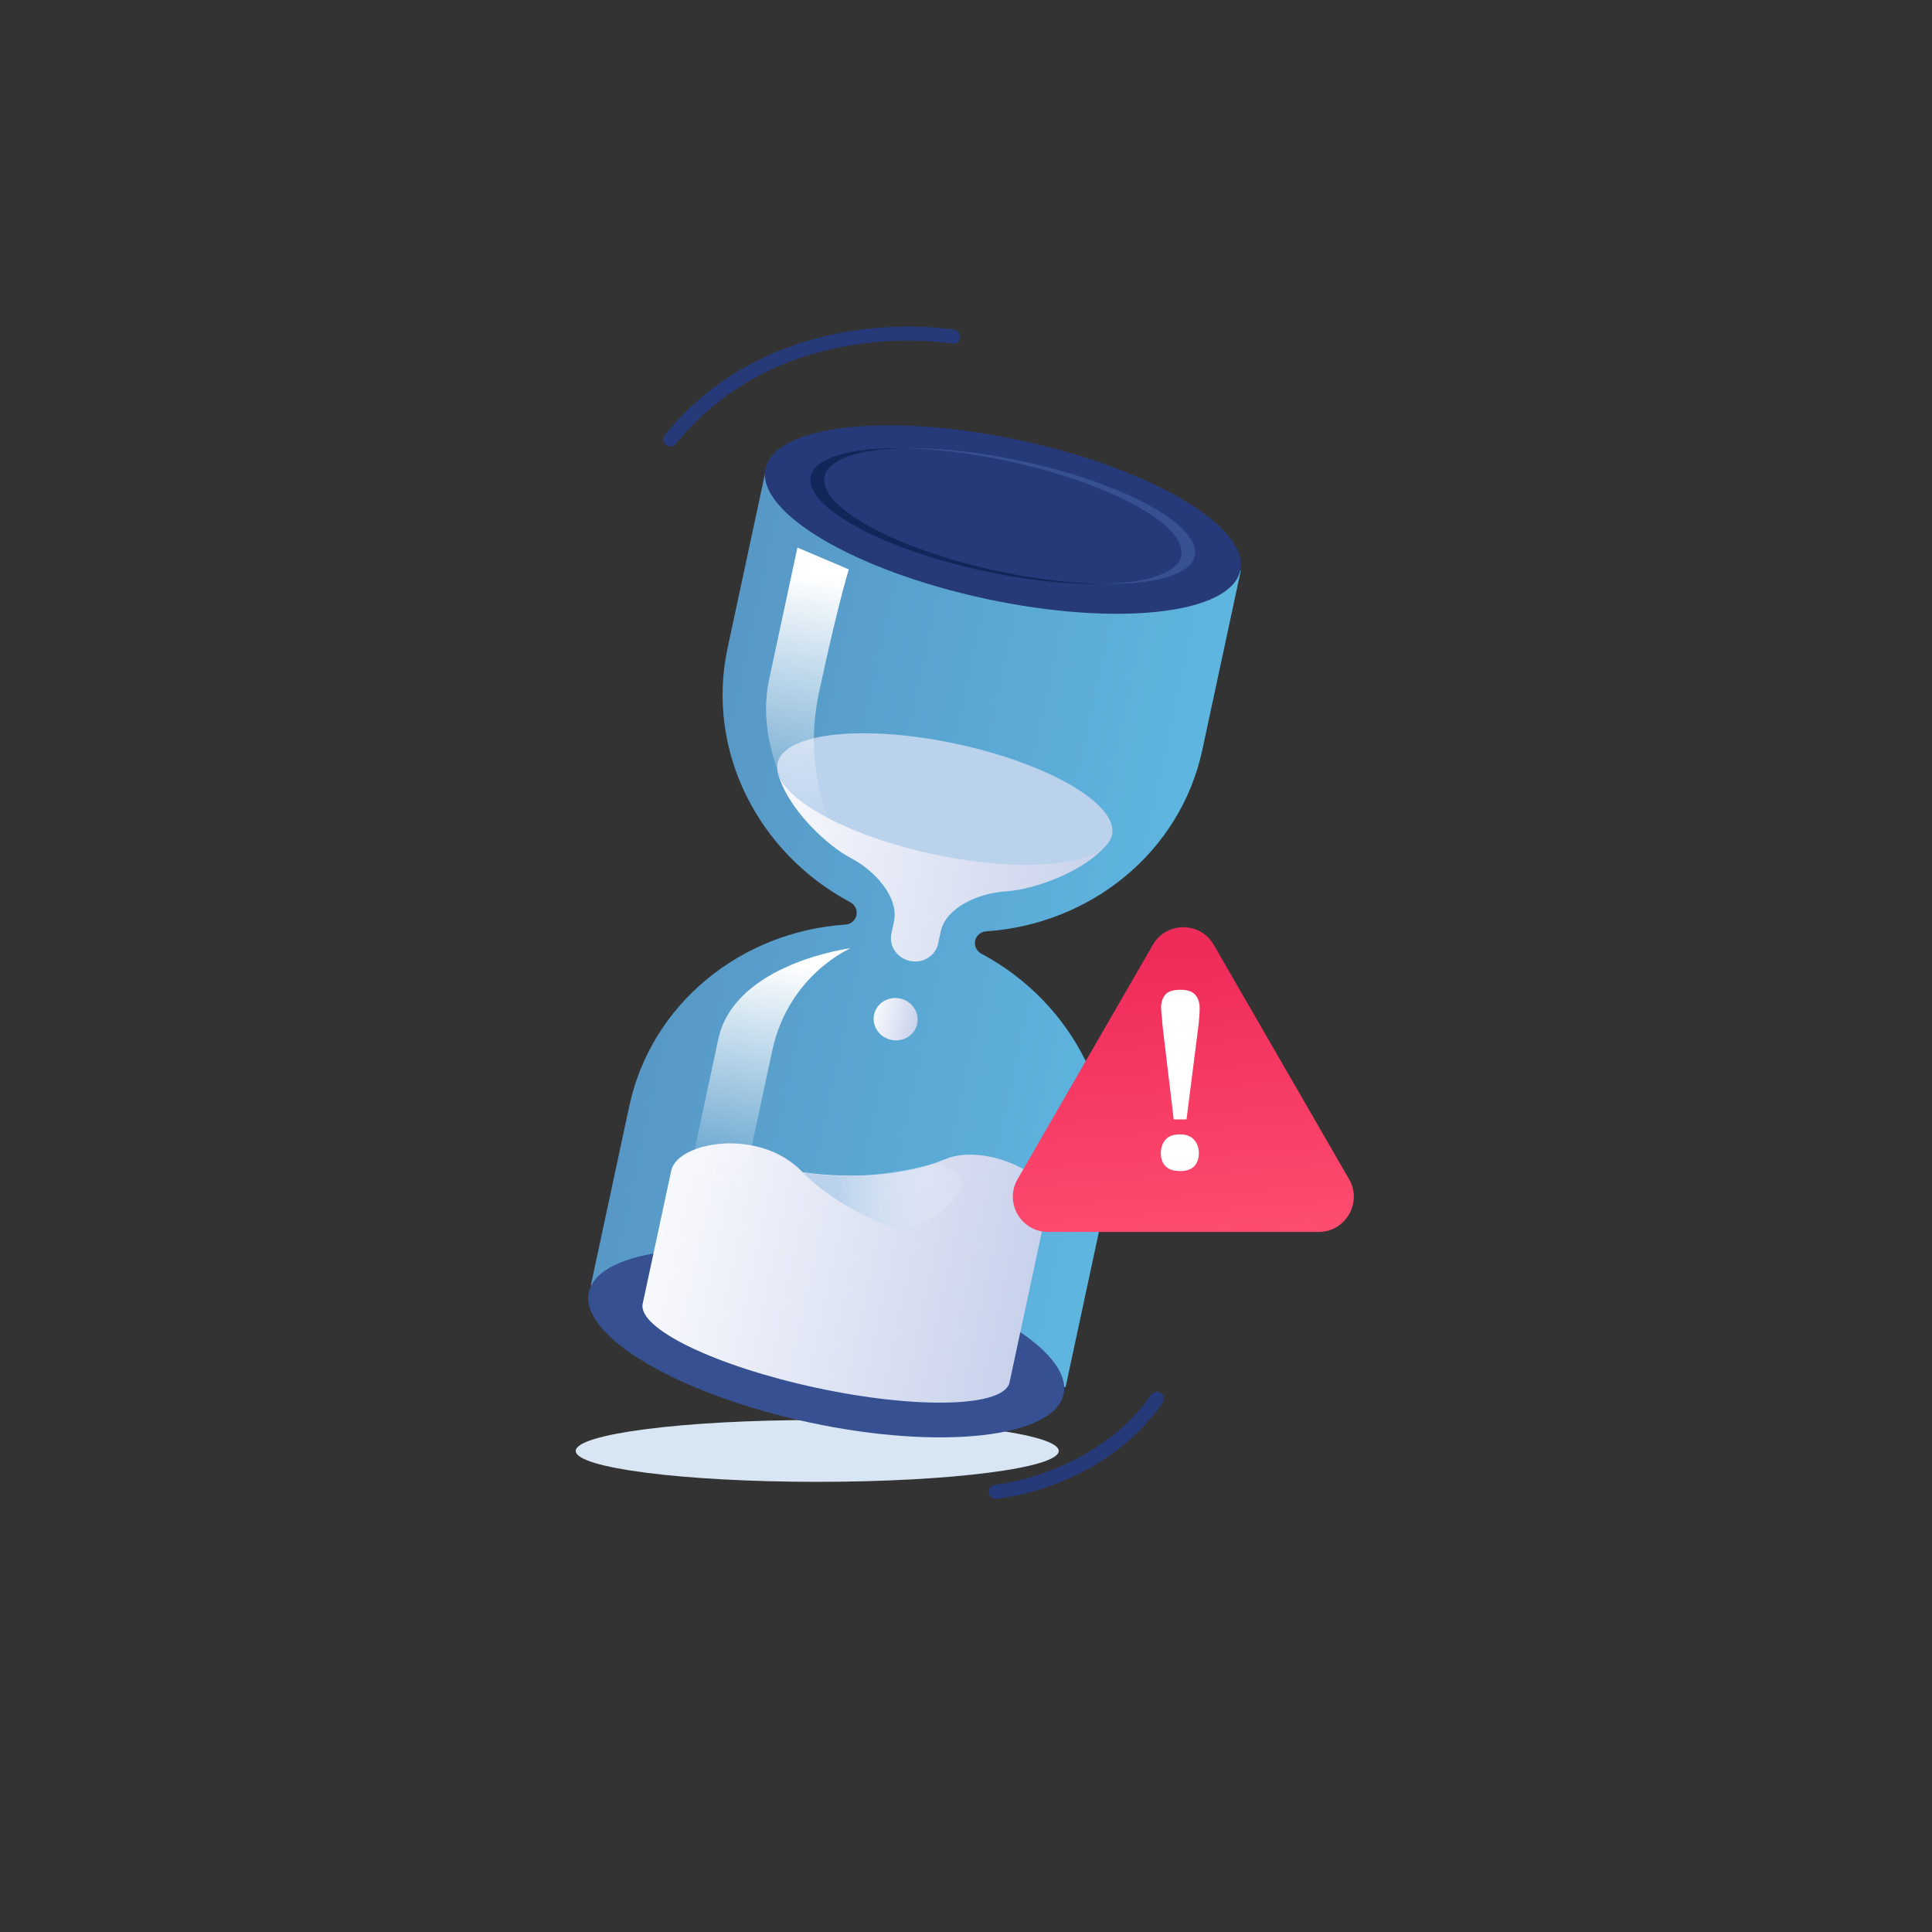 <?xml version="1.0" encoding="UTF-8"?>
<svg id="Layer_1" data-name="Layer 1" xmlns="http://www.w3.org/2000/svg" xmlns:xlink="http://www.w3.org/1999/xlink" viewBox="0 0 500 500">
  <rect x="0" y="0" width="500" height="500" fill="#333333" stroke="none"/>
  <defs>
    <style>
      .cls-1 {
        fill: url(#linear-gradient);
        opacity: .87;
      }

      .cls-2 {
        fill: #fff;
      }

      .cls-3 {
        fill: #bad2ec;
      }

      .cls-4 {
        fill: #d7e6f2;
      }

      .cls-5 {
        fill: #122659;
      }

      .cls-6 {
        fill: #365091;
      }

      .cls-7 {
        fill: #263a79;
      }

      .cls-8 {
        fill: url(#linear-gradient-8);
      }

      .cls-9 {
        fill: url(#linear-gradient-3);
      }

      .cls-10 {
        fill: url(#linear-gradient-4);
      }

      .cls-11 {
        fill: url(#linear-gradient-2);
      }

      .cls-12 {
        fill: url(#linear-gradient-6);
      }

      .cls-13 {
        fill: url(#linear-gradient-7);
      }

      .cls-14 {
        fill: url(#linear-gradient-5);
      }
    </style>
    <linearGradient id="linear-gradient" x1="353.29" y1="153.13" x2="478.95" y2="153.13" gradientTransform="translate(-137.74 3.17) rotate(12.11)" gradientUnits="userSpaceOnUse">
      <stop offset="0" stop-color="#5ca6db"/>
      <stop offset="1" stop-color="#64c9f9"/>
    </linearGradient>
    <linearGradient id="linear-gradient-2" x1="367.41" y1="240.93" x2="464.51" y2="240.93" gradientTransform="translate(-137.74 3.17) rotate(12.11)" gradientUnits="userSpaceOnUse">
      <stop offset="0" stop-color="#f8f9fd"/>
      <stop offset="1" stop-color="#c9d2ec"/>
    </linearGradient>
    <linearGradient id="linear-gradient-3" x1="372.66" y1="140.36" x2="460.21" y2="140.36" xlink:href="#linear-gradient-2"/>
    <linearGradient id="linear-gradient-4" x1="447.18" y1="216.18" x2="411.32" y2="226.62" gradientTransform="translate(-137.74 3.17) rotate(12.11)" gradientUnits="userSpaceOnUse">
      <stop offset="0" stop-color="#f8f9fd" stop-opacity="0"/>
      <stop offset="1" stop-color="#bad2ec"/>
    </linearGradient>
    <linearGradient id="linear-gradient-5" x1="410.25" y1="177.3" x2="421.67" y2="177.3" gradientTransform="translate(409.09 -152.21) rotate(90)" xlink:href="#linear-gradient-2"/>
    <linearGradient id="linear-gradient-6" x1="380.68" y1="137.55" x2="375.66" y2="69.27" gradientTransform="translate(-137.74 3.17) rotate(12.11)" gradientUnits="userSpaceOnUse">
      <stop offset="0" stop-color="#f8f9fd" stop-opacity="0"/>
      <stop offset="1" stop-color="#fff"/>
    </linearGradient>
    <linearGradient id="linear-gradient-7" x1="388.95" y1="230.01" x2="384.46" y2="169" xlink:href="#linear-gradient-6"/>
    <linearGradient id="linear-gradient-8" x1="307.1" y1="321.36" x2="301.67" y2="247.55" gradientUnits="userSpaceOnUse">
      <stop offset="0" stop-color="#fe4c70"/>
      <stop offset="1" stop-color="#ef2b5a"/>
    </linearGradient>
  </defs>
  <ellipse class="cls-4" cx="211.5" cy="375.5" rx="62.5" ry="8"/>
  <g>
    <g>
      <path class="cls-1" d="M311.17,194.03l9.95-46.37-122.87-26.35-9.95,46.37c-5.72,26.65,7.94,53.13,31.75,65.82,1.25,.66,1.89,2.04,1.6,3.37h0c-.28,1.33-1.44,2.32-2.85,2.41-26.91,1.81-50.23,20.35-55.95,47l-9.95,46.37,122.87,26.35,9.95-46.37c5.72-26.65-7.94-53.13-31.75-65.82-1.25-.66-1.89-2.04-1.6-3.37h0c.28-1.33,1.44-2.32,2.85-2.41,26.91-1.81,50.23-20.35,55.95-47Z"/>
      <ellipse class="cls-7" cx="259.53" cy="134.45" rx="20.98" ry="62.83" transform="translate(73.64 360.01) rotate(-77.89)"/>
      <path class="cls-5" d="M284.99,151.11c-8.56,.17-19.1-.9-30.29-3.31-26.47-5.67-46.55-16.65-44.86-24.52,1.06-4.98,10.63-7.52,24.23-7.27-11.7,.22-19.71,2.73-20.69,7.27-1.69,7.87,18.39,18.85,44.86,24.52,9.68,2.07,18.89,3.15,26.74,3.31Z"/>
      <path class="cls-6" d="M309.21,143.84c-1.06,4.99-10.63,7.52-24.22,7.27,11.7-.21,19.71-2.72,20.68-7.27,1.69-7.86-18.39-18.84-44.86-24.52-9.68-2.07-18.88-3.15-26.73-3.31,8.56-.16,19.09,.91,30.28,3.31,26.47,5.68,46.55,16.66,44.86,24.52Z"/>
      <ellipse class="cls-6" cx="213.81" cy="347.58" rx="20.98" ry="62.83" transform="translate(-170.88 483.74) rotate(-77.89)"/>
      <path class="cls-11" d="M244.45,300.05c-16.07,6.81-36.74,3.31-36.74,3.31-11.12-11.71-32.39-7.88-33.99-.42-1.6,7.46-7.39,34.45-7.39,34.45-1.37,6.4,18.77,16.15,44.98,21.78,26.22,5.62,48.58,4.99,49.96-1.41,0,0,8.61-40.13,10.04-46.81,1.43-6.68-16.33-15.37-26.87-10.9Z"/>
      <path class="cls-9" d="M244.95,206.93v-.05s-.46-.08-.46-.08l-.46-.12v.05s-42.79-7-42.79-7c2.33,9.47,12.9,19.2,19.03,22.38,6.13,3.18,12.43,10.13,11.09,16.37l-.67,3.12c-.69,3.2,1.47,6.38,4.81,7.09h0c3.34,.72,6.61-1.3,7.29-4.5l.67-3.12c1.34-6.24,9.93-10,16.83-10.38,6.9-.39,20.53-4.92,26.54-12.61l-41.89-11.16Z"/>
      <path class="cls-10" d="M207.72,303.36c7.97,8.24,20.43,13.71,25.08,14.71s27.65-13.01,8.76-16.92c0,0-8.58,2.49-17.95,3.05-9.37,.56-15.89-.84-15.89-.84Z"/>
      <ellipse class="cls-14" cx="231.79" cy="263.75" rx="5.47" ry="5.71" transform="translate(-74.71 435.07) rotate(-77.89)"/>
      <ellipse class="cls-3" cx="244.5" cy="206.78" rx="14.59" ry="44.27" transform="translate(-8.96 402.47) rotate(-77.89)"/>
    </g>
    <path class="cls-12" d="M206.37,141.7l-7.35,34.25c-3.37,15.69,4.69,35.94,18.83,43.24,0,0-10.89-16.72-5.91-39.91,4.97-23.19,7.73-31.92,7.73-31.92l-13.3-5.65Z"/>
    <path class="cls-13" d="M220.15,245.4s-30.03,3.82-34.26,23.54c-3.61,16.84-8.01,37.35-8.01,37.35l13.96,2.99s5.31-24.77,8.01-37.35c4.23-19.72,20.3-26.53,20.3-26.53Z"/>
  </g>
  <g>
    <path class="cls-8" d="M298.35,244.53l-35,60.63c-3.51,6.08,.88,13.67,7.89,13.67h70c7.02,0,11.4-7.6,7.89-13.67l-35-60.63c-3.51-6.08-12.28-6.08-15.79,0Z"/>
    <path class="cls-2" d="M305.35,303.07c-1.62,0-2.84-.4-3.67-1.21-.83-.81-1.25-1.93-1.25-3.36s.4-2.67,1.21-3.57c.81-.9,2.04-1.35,3.71-1.35s2.84,.46,3.67,1.39c.83,.92,1.25,2.12,1.25,3.6-.05,1.43-.47,2.54-1.28,3.33-.81,.78-2.02,1.18-3.64,1.18Zm1.73-13.37h-3.33l-2.91-24.46c-.05-.97-.12-1.82-.21-2.56-.09-.74-.14-1.39-.14-1.94,0-1.29,.35-2.38,1.04-3.26,.69-.88,2.01-1.32,3.95-1.32s3.14,.44,3.88,1.32c.74,.88,1.11,2.01,1.11,3.39,0,.6-.02,1.28-.07,2.04-.05,.76-.12,1.54-.21,2.32l-3.12,24.46Z"/>
  </g>
  <path class="cls-7" d="M257.65,387.91c-.93,0-1.72-.71-1.81-1.65-.09-1,.64-1.89,1.64-1.98,.26-.02,26.09-2.69,40.42-23.33,.57-.83,1.71-1.03,2.54-.46,.83,.57,1.03,1.71,.46,2.54-15.33,22.06-41.95,24.77-43.08,24.88-.06,0-.11,0-.17,0Z"/>
  <path class="cls-7" d="M173.49,115.55c-.4,0-.81-.13-1.15-.41-.78-.63-.9-1.78-.27-2.56,28.64-35.31,74.52-27.31,74.98-27.22,.99,.18,1.64,1.13,1.46,2.12s-1.15,1.63-2.12,1.46c-.44-.08-44.24-7.66-71.49,25.93-.36,.44-.89,.67-1.42,.67Z"/>
</svg>